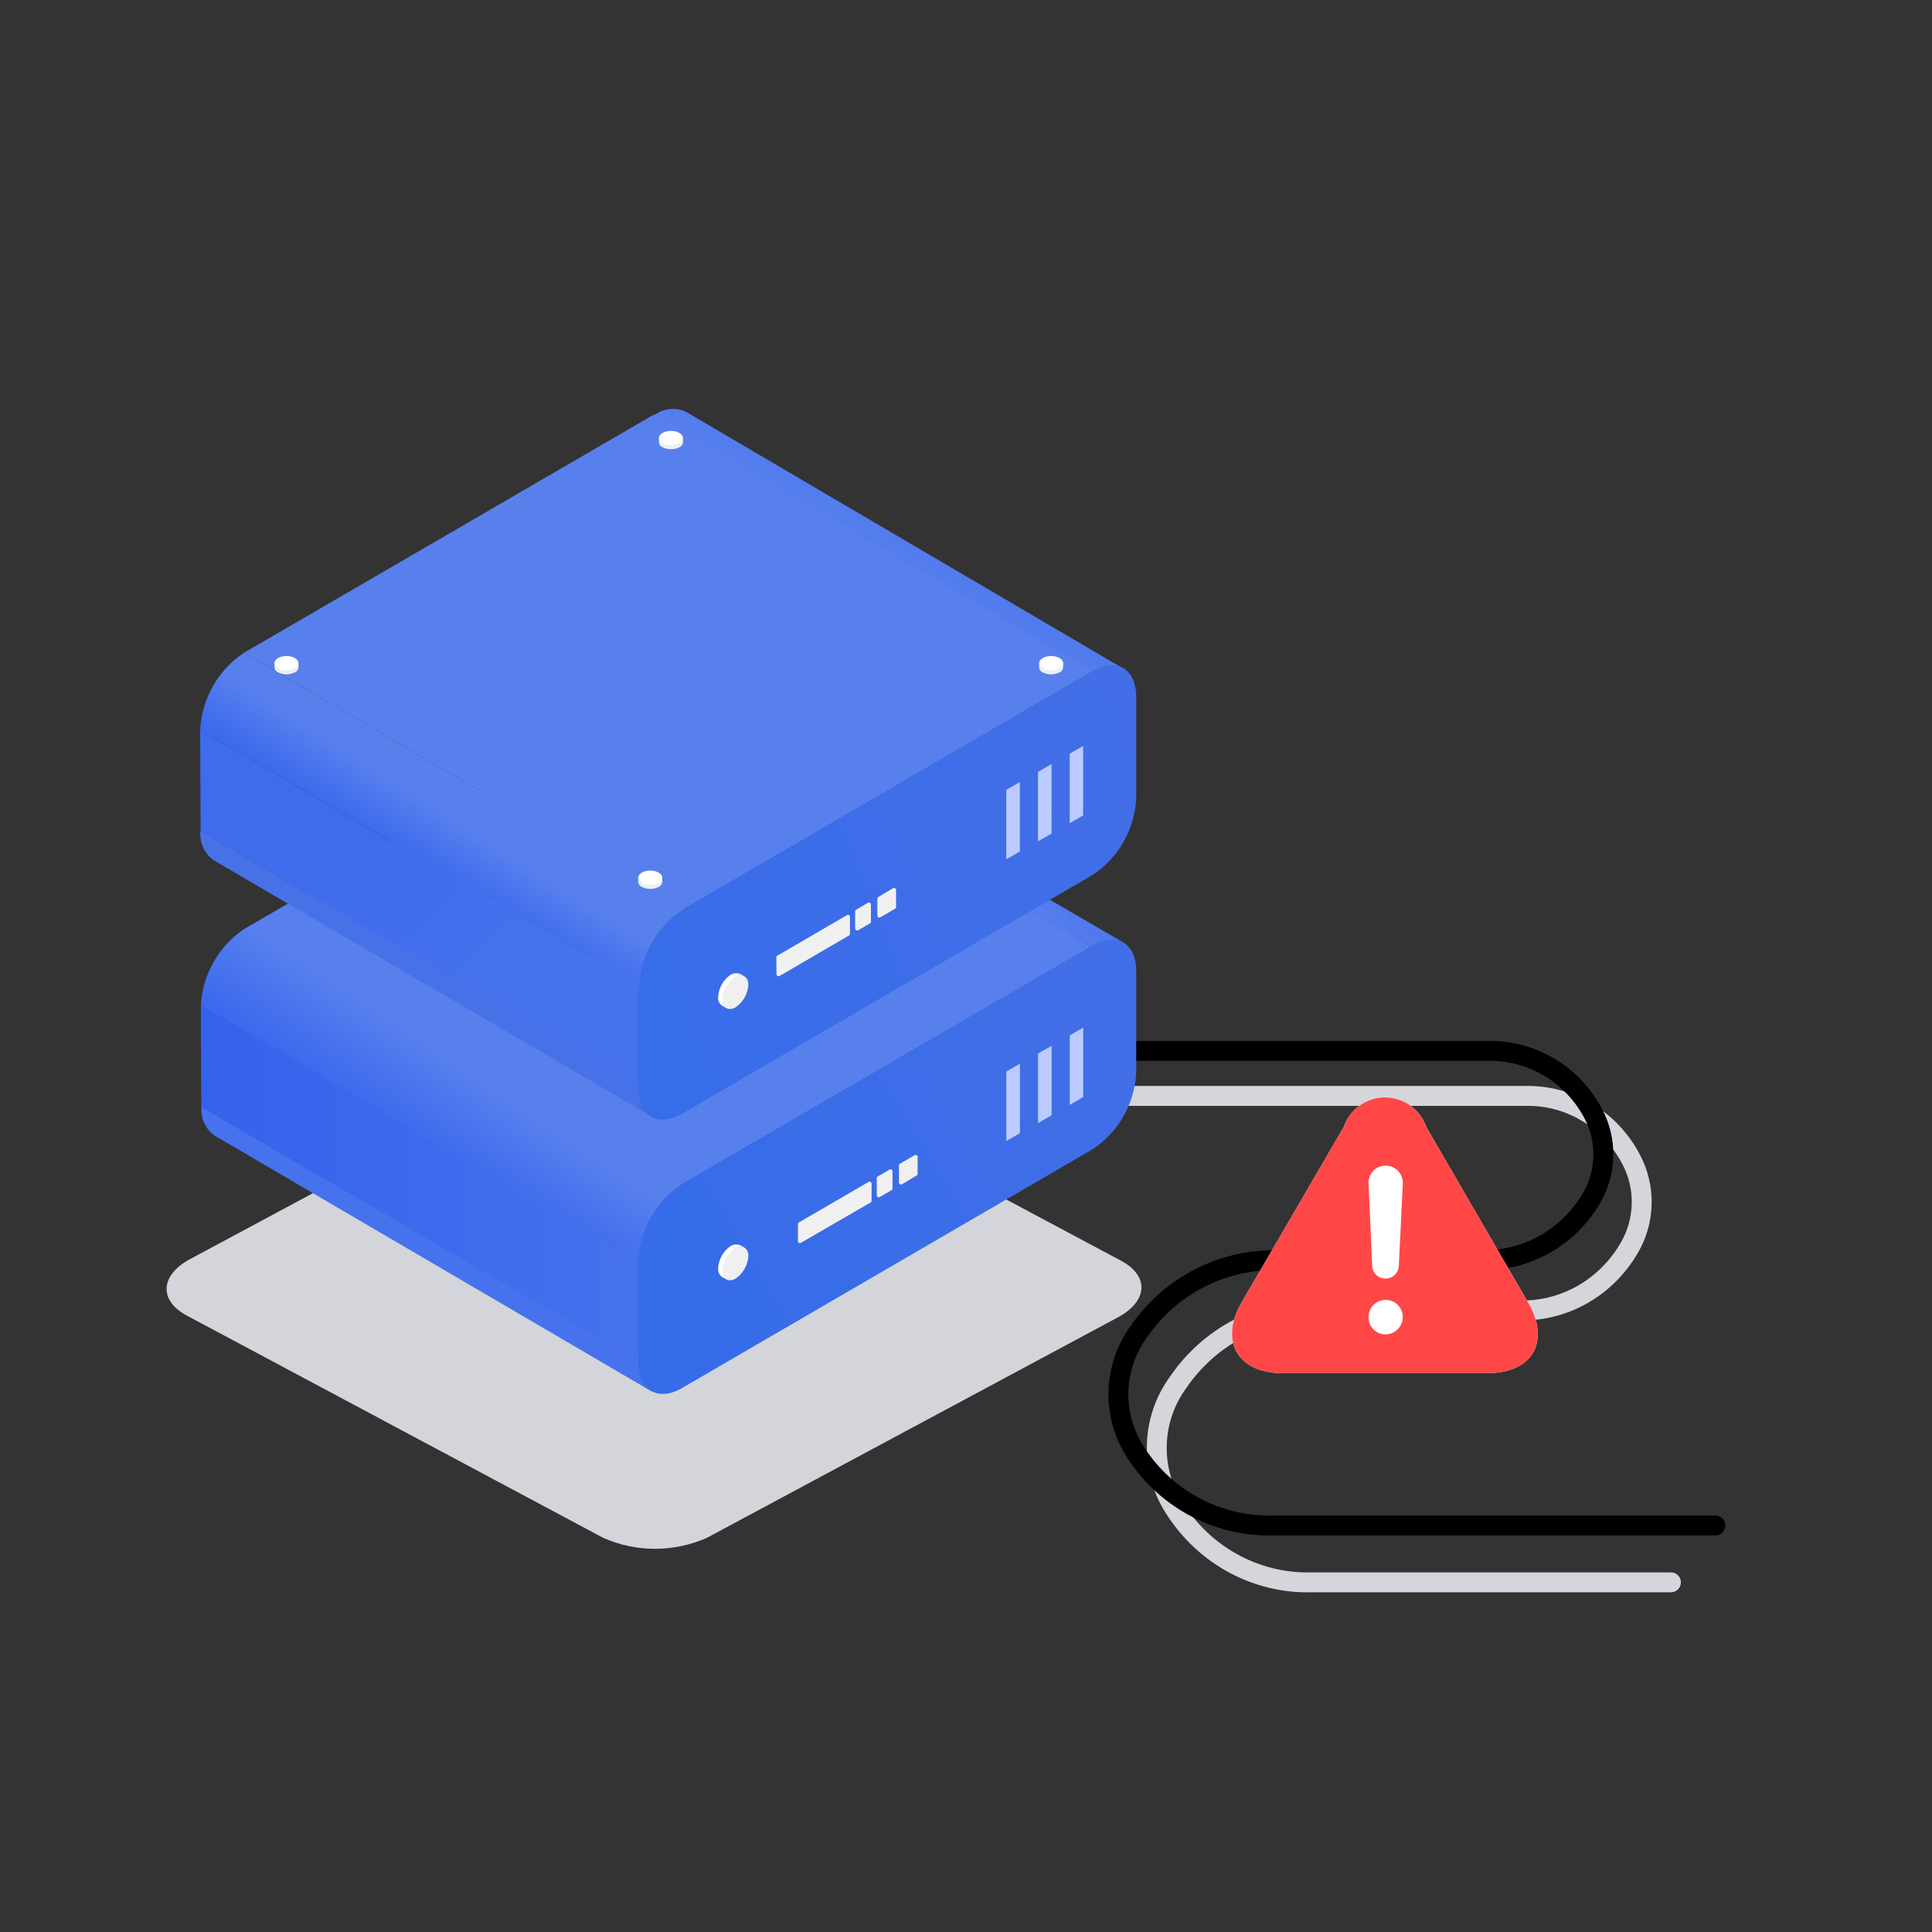 <svg width="97" height="97" viewBox="0 0 97 97" fill="none" xmlns="http://www.w3.org/2000/svg">
<rect x="0" y="0" width="97" height="97" fill="#333333" stroke="none"/>
<path fill-rule="evenodd" clip-rule="evenodd" d="M76.61 54.523C77.79 54.502 78.952 54.818 79.966 55.435C80.982 56.053 81.81 56.948 82.359 58.019C82.75 58.772 82.945 59.615 82.924 60.467C82.904 61.319 82.67 62.151 82.244 62.884C81.635 63.944 80.763 64.82 79.715 65.42C78.668 66.019 77.484 66.321 76.286 66.293H66.035C64.764 66.269 63.505 66.569 62.372 67.168C61.238 67.766 60.263 68.645 59.534 69.727L59.525 69.74C58.961 70.523 58.633 71.463 58.584 72.441C58.535 73.418 58.767 74.387 59.25 75.227C59.934 76.393 60.904 77.35 62.06 78.002C63.216 78.655 64.518 78.979 65.833 78.944L65.847 78.944L83.893 78.944C84.17 78.944 84.393 79.168 84.393 79.444C84.393 79.72 84.17 79.944 83.893 79.944H65.853C64.358 79.983 62.88 79.613 61.569 78.873C60.256 78.133 59.158 77.048 58.386 75.731L58.384 75.727C57.804 74.719 57.527 73.559 57.586 72.391C57.644 71.225 58.034 70.103 58.709 69.162C59.528 67.948 60.625 66.959 61.905 66.283C63.186 65.607 64.609 65.267 66.049 65.293H76.303C77.32 65.318 78.326 65.062 79.218 64.552C80.109 64.041 80.855 63.294 81.377 62.385L81.379 62.382C81.72 61.796 81.908 61.128 81.925 60.443C81.941 59.758 81.784 59.081 81.471 58.479L81.47 58.476C81.003 57.566 80.302 56.81 79.447 56.289C78.591 55.769 77.614 55.504 76.624 55.523L76.614 55.524L55.714 55.523C55.438 55.523 55.214 55.3 55.214 55.023C55.214 54.747 55.438 54.523 55.714 54.523H76.61Z" fill="#D4D6DC"/>
<path d="M56.215 63.261C57.673 63.995 57.673 65.253 56.215 66.092L35.491 77.21C34.671 77.574 33.784 77.761 32.888 77.761C31.991 77.761 31.105 77.574 30.284 77.21L9.457 66.092C7.999 65.358 7.999 64.1 9.457 63.261L30.18 52.143C31.001 51.779 31.887 51.592 32.784 51.592C33.68 51.592 34.566 51.779 35.387 52.143L56.215 63.261Z" fill="#D3D5DA"/>
<path d="M34.319 34.484L56.373 47.302C56.12 47.186 55.813 47.212 55.536 47.24C55.26 47.268 54.996 47.368 54.771 47.532L32.746 34.694C32.966 34.522 33.228 34.412 33.504 34.375C33.78 34.338 34.062 34.376 34.319 34.484Z" fill="url(#paint0_linear_3119_1478)"/>
<path d="M32.787 69.9L10.762 57.01C10.538 56.846 10.361 56.627 10.247 56.373C10.134 56.119 10.089 55.84 10.116 55.562L32.141 68.453C32.114 68.73 32.159 69.009 32.273 69.263C32.386 69.517 32.563 69.737 32.787 69.9Z" fill="#4672ED"/>
<path d="M32.128 68.462L10.103 55.572L10.082 50.485L32.107 63.376L32.128 68.462Z" fill="url(#paint1_linear_3119_1478)"/>
<path d="M34.292 59.546L12.257 46.645L32.835 34.688L54.86 47.579L34.292 59.546Z" fill="#5880ED"/>
<path d="M32.118 63.424L10.082 50.492C10.123 49.718 10.344 48.964 10.727 48.292C11.111 47.619 11.646 47.047 12.29 46.622L34.212 59.476C33.561 59.904 33.134 60.518 32.75 61.199C32.366 61.879 32.149 62.642 32.118 63.424Z" fill="url(#paint2_linear_3119_1478)"/>
<path d="M34.407 20.656L56.433 33.588C56.18 33.472 55.902 33.426 55.625 33.454C55.349 33.481 55.085 33.582 54.86 33.746L32.835 20.855C33.056 20.685 33.318 20.577 33.594 20.542C33.871 20.507 34.151 20.546 34.407 20.656Z" fill="url(#paint3_linear_3119_1478)"/>
<path d="M32.741 56.064L10.716 43.174C10.492 43.011 10.315 42.791 10.201 42.537C10.088 42.283 10.043 42.004 10.07 41.727L32.096 54.617C32.068 54.894 32.114 55.173 32.227 55.427C32.34 55.681 32.517 55.901 32.741 56.064Z" fill="#4672ED"/>
<path d="M32.741 56.064L10.716 43.174C10.492 43.011 10.315 42.791 10.201 42.537C10.088 42.283 10.043 42.004 10.07 41.727L32.096 54.617C32.068 54.894 32.114 55.173 32.227 55.427C32.34 55.681 32.517 55.901 32.741 56.064Z" fill="#4771E7"/>
<path d="M32.096 54.627L10.071 41.727L10.05 36.64L32.075 49.53L32.096 54.627Z" fill="url(#paint4_linear_3119_1478)"/>
<path d="M34.292 45.67L12.257 32.769L32.835 20.812L54.86 33.703L34.292 45.67Z" fill="#5880ED"/>
<path d="M54.828 33.703C56.057 32.99 57.047 33.567 57.047 34.993V40.08C57.008 40.853 56.787 41.606 56.404 42.277C56.02 42.948 55.484 43.518 54.839 43.94L34.261 55.907C33.043 56.62 32.043 56.044 32.043 54.617V49.53C32.079 48.756 32.299 48.002 32.683 47.331C33.067 46.66 33.604 46.09 34.251 45.67L54.828 33.703Z" fill="url(#paint5_linear_3119_1478)"/>
<path d="M32.086 49.53L10.05 36.64C10.09 35.865 10.311 35.112 10.695 34.439C11.079 33.767 11.614 33.195 12.258 32.77L34.293 45.67C33.647 46.09 33.109 46.659 32.725 47.331C32.341 48.002 32.122 48.756 32.086 49.53Z" fill="url(#paint6_linear_3119_1478)"/>
<path d="M37.193 48.914L37.432 49.051C37.363 49.008 37.284 48.985 37.203 48.985C37.122 48.985 37.009 49.008 36.94 49.051L36.68 48.941C36.749 48.898 36.859 48.863 36.94 48.863C37.021 48.863 37.124 48.872 37.193 48.914Z" fill="white"/>
<path d="M36.48 50.619L36.241 50.483C36.177 50.435 36.126 50.371 36.093 50.297C36.06 50.224 36.047 50.143 36.053 50.063C36.066 49.834 36.132 49.611 36.246 49.413C36.36 49.214 36.519 49.045 36.709 48.92L36.949 49.056C36.758 49.181 36.599 49.35 36.485 49.549C36.371 49.747 36.305 49.97 36.293 50.2C36.285 50.28 36.298 50.361 36.331 50.434C36.364 50.508 36.416 50.572 36.48 50.619Z" fill="white"/>
<path d="M36.928 49.058C37.282 48.848 37.573 49.058 37.573 49.435C37.561 49.663 37.496 49.885 37.384 50.084C37.272 50.282 37.116 50.452 36.928 50.579C36.563 50.788 36.272 50.578 36.272 50.201C36.284 49.972 36.35 49.749 36.464 49.55C36.578 49.352 36.736 49.183 36.928 49.058Z" fill="#F0F0F0"/>
<path d="M43.577 45.328C43.643 45.289 43.727 45.337 43.727 45.414V46.274C43.727 46.309 43.708 46.342 43.677 46.36L43.086 46.705C43.019 46.744 42.935 46.696 42.935 46.618V45.759C42.935 45.724 42.954 45.691 42.985 45.673L43.577 45.328Z" fill="#F0F0F0"/>
<path d="M44.837 44.595C44.904 44.556 44.988 44.604 44.988 44.681V45.539C44.988 45.575 44.969 45.608 44.938 45.626L44.201 46.055C44.134 46.093 44.051 46.045 44.051 45.968V45.119C44.051 45.083 44.069 45.051 44.1 45.033L44.837 44.595Z" fill="#F0F0F0"/>
<path d="M51.205 39.264V42.751L50.522 43.145V39.657L51.205 39.264Z" fill="#BCCBFF"/>
<path d="M52.797 38.362V41.85L52.113 42.243V38.756L52.797 38.362Z" fill="#BCCBFF"/>
<path d="M54.382 37.449V40.937L53.706 41.33V37.843L54.382 37.449Z" fill="#BCCBFF"/>
<path fill-rule="evenodd" clip-rule="evenodd" d="M74.684 52.26C75.862 52.239 77.022 52.546 78.036 53.148C79.051 53.751 79.88 54.625 80.431 55.672C80.824 56.41 81.019 57.236 80.999 58.072C80.978 58.907 80.743 59.724 80.315 60.441C79.705 61.477 78.832 62.332 77.784 62.917C76.738 63.502 75.557 63.796 74.36 63.769H64.109C62.836 63.746 61.576 64.039 60.441 64.623C59.307 65.207 58.333 66.064 57.605 67.119L57.596 67.132C57.034 67.894 56.707 68.808 56.659 69.757C56.61 70.705 56.841 71.647 57.321 72.463C58.005 73.6 58.974 74.533 60.13 75.169C61.287 75.806 62.59 76.124 63.908 76.09L63.921 76.089L86.124 76.089C86.4 76.089 86.624 76.313 86.624 76.589C86.624 76.866 86.4 77.089 86.124 77.089H63.927C62.434 77.127 60.958 76.767 59.648 76.046C58.336 75.323 57.237 74.264 56.463 72.977L56.461 72.973C55.88 71.987 55.601 70.85 55.66 69.706C55.719 68.564 56.11 67.464 56.786 66.545C57.606 65.358 58.705 64.393 59.984 63.734C61.264 63.075 62.685 62.743 64.123 62.769H74.377C75.397 62.793 76.404 62.543 77.297 62.044C78.189 61.546 78.934 60.817 79.454 59.932L79.456 59.929C79.796 59.36 79.983 58.712 79.999 58.048C80.015 57.383 79.86 56.727 79.548 56.141L79.547 56.139C79.081 55.254 78.382 54.516 77.526 54.008C76.67 53.5 75.691 53.241 74.698 53.26L74.689 53.26L57.086 53.26C56.81 53.26 56.586 53.036 56.586 52.76C56.586 52.484 56.81 52.26 57.086 52.26H74.684Z" fill="black"/>
<path d="M54.828 47.475C56.057 46.761 57.047 47.338 57.047 48.765V53.852C57.008 54.625 56.787 55.378 56.404 56.049C56.02 56.72 55.484 57.29 54.839 57.711L34.261 69.679C33.043 70.392 32.043 69.815 32.043 68.388V63.302C32.081 62.527 32.301 61.772 32.685 61.099C33.069 60.426 33.605 59.855 34.251 59.431L54.828 47.475Z" fill="url(#paint7_linear_3119_1478)"/>
<path d="M37.193 62.533L37.432 62.67C37.363 62.627 37.284 62.605 37.203 62.605C37.122 62.605 37.009 62.627 36.94 62.67L36.68 62.56C36.749 62.518 36.859 62.482 36.94 62.482C37.021 62.482 37.124 62.491 37.193 62.533Z" fill="white"/>
<path d="M36.48 64.239L36.241 64.103C36.177 64.055 36.126 63.991 36.093 63.918C36.06 63.844 36.047 63.764 36.053 63.683C36.066 63.454 36.132 63.231 36.246 63.033C36.36 62.834 36.519 62.665 36.709 62.54L36.949 62.676C36.758 62.801 36.599 62.97 36.485 63.169C36.371 63.368 36.305 63.59 36.293 63.82C36.285 63.9 36.298 63.981 36.331 64.055C36.364 64.128 36.416 64.192 36.48 64.239Z" fill="white"/>
<path d="M36.928 62.677C37.282 62.467 37.573 62.677 37.573 63.054C37.561 63.282 37.496 63.505 37.384 63.703C37.272 63.901 37.116 64.071 36.928 64.198C36.563 64.407 36.272 64.198 36.272 63.82C36.284 63.591 36.35 63.368 36.464 63.169C36.578 62.971 36.736 62.802 36.928 62.677Z" fill="#F0F0F0"/>
<path d="M51.208 53.405V56.893L50.524 57.286V53.799L51.208 53.405Z" fill="#BCCBFF"/>
<path d="M52.8 52.504V55.991L52.116 56.385V52.897L52.8 52.504Z" fill="#BCCBFF"/>
<path d="M54.385 51.592V55.079L53.709 55.473V51.985L54.385 51.592Z" fill="#BCCBFF"/>
<path d="M44.66 58.722C44.727 58.684 44.811 58.732 44.811 58.809V59.668C44.811 59.704 44.792 59.737 44.761 59.755L44.17 60.099C44.103 60.138 44.02 60.09 44.02 60.013V59.154C44.02 59.118 44.038 59.085 44.069 59.067L44.66 58.722Z" fill="#F0F0F0"/>
<path d="M43.609 59.34C43.675 59.302 43.759 59.35 43.759 59.427V60.286C43.759 60.322 43.74 60.355 43.709 60.373L40.213 62.397C40.146 62.435 40.062 62.387 40.062 62.31V61.461C40.062 61.425 40.081 61.392 40.112 61.374L43.609 59.34Z" fill="#F0F0F0"/>
<path d="M45.921 57.998C45.987 57.959 46.071 58.007 46.071 58.084V58.934C46.071 58.969 46.052 59.002 46.022 59.02L45.285 59.457C45.218 59.496 45.134 59.448 45.134 59.371V58.513C45.134 58.477 45.153 58.444 45.184 58.427L45.921 57.998Z" fill="#F0F0F0"/>
<path d="M67.466 56.58C67.617 56.147 67.896 55.772 68.267 55.507C68.638 55.242 69.082 55.1 69.537 55.1C69.992 55.1 70.435 55.242 70.806 55.507C71.177 55.772 71.457 56.147 71.607 56.58L76.713 65.381C77.858 67.343 76.958 68.941 74.683 68.941H64.374C62.115 68.941 61.215 67.293 62.344 65.381L67.466 56.58Z" fill="white"/>
<path d="M70.429 59.48V59.382C70.429 59.268 70.406 59.155 70.362 59.05C70.319 58.945 70.254 58.849 70.174 58.77C70.093 58.69 69.997 58.627 69.892 58.585C69.787 58.543 69.674 58.522 69.561 58.525C69.335 58.525 69.119 58.615 68.96 58.776C68.8 58.936 68.71 59.154 68.71 59.382L68.89 63.519C68.89 63.698 68.961 63.87 69.087 63.996C69.213 64.123 69.383 64.194 69.561 64.194C69.739 64.194 69.91 64.123 70.036 63.996C70.162 63.87 70.232 63.698 70.232 63.519L70.429 59.48ZM67.466 56.58C67.617 56.147 67.896 55.772 68.267 55.507C68.638 55.242 69.082 55.1 69.537 55.1C69.992 55.1 70.435 55.242 70.806 55.507C71.177 55.772 71.457 56.147 71.607 56.58L76.713 65.381C77.858 67.343 76.958 68.941 74.683 68.941H64.374C62.115 68.941 61.215 67.293 62.344 65.381L67.466 56.58ZM69.561 66.996C69.791 66.996 70.012 66.904 70.174 66.74C70.337 66.577 70.429 66.355 70.429 66.123C70.429 66.009 70.406 65.896 70.362 65.791C70.319 65.686 70.254 65.591 70.174 65.511C70.093 65.431 69.997 65.368 69.892 65.326C69.787 65.284 69.674 65.263 69.561 65.266C69.335 65.266 69.119 65.356 68.96 65.517C68.8 65.677 68.71 65.895 68.71 66.123C68.708 66.237 68.728 66.35 68.77 66.456C68.812 66.562 68.874 66.658 68.954 66.74C69.033 66.821 69.127 66.885 69.232 66.93C69.336 66.974 69.448 66.996 69.561 66.996Z" fill="#FF4747"/>
<path d="M33.251 44.076V44.276C33.247 44.33 33.229 44.382 33.198 44.427C33.166 44.471 33.123 44.506 33.074 44.527C32.941 44.595 32.795 44.63 32.647 44.63C32.499 44.63 32.352 44.595 32.22 44.527C32.17 44.506 32.127 44.471 32.096 44.427C32.065 44.382 32.046 44.33 32.043 44.276V44.045C32.047 44.099 32.066 44.151 32.097 44.195C32.129 44.239 32.171 44.274 32.22 44.297C32.352 44.364 32.499 44.399 32.647 44.399C32.795 44.399 32.941 44.364 33.074 44.297C33.119 44.278 33.159 44.248 33.19 44.209C33.221 44.171 33.242 44.125 33.251 44.076Z" fill="#EFEFEF"/>
<path d="M33.252 44.068C33.252 43.871 32.982 43.71 32.649 43.709C32.315 43.709 32.044 43.867 32.044 44.064C32.043 44.261 32.313 44.422 32.647 44.423C32.98 44.423 33.251 44.265 33.252 44.068Z" fill="white"/>
<path d="M53.38 33.305V33.504C53.376 33.559 53.358 33.611 53.327 33.655C53.295 33.7 53.252 33.735 53.203 33.756C53.07 33.823 52.924 33.858 52.776 33.858C52.627 33.858 52.481 33.823 52.349 33.756C52.299 33.735 52.256 33.7 52.225 33.655C52.194 33.611 52.175 33.559 52.172 33.504V33.273C52.176 33.328 52.195 33.379 52.226 33.424C52.258 33.468 52.3 33.503 52.349 33.525C52.481 33.593 52.627 33.627 52.776 33.627C52.924 33.627 53.07 33.593 53.203 33.525C53.248 33.507 53.288 33.477 53.319 33.438C53.35 33.399 53.371 33.354 53.38 33.305Z" fill="#EFEFEF"/>
<path d="M53.381 33.296C53.381 33.099 53.111 32.939 52.778 32.938C52.444 32.937 52.173 33.096 52.173 33.293C52.172 33.49 52.442 33.65 52.776 33.651C53.109 33.652 53.38 33.493 53.381 33.296Z" fill="white"/>
<path d="M14.987 33.305V33.504C14.984 33.559 14.965 33.611 14.934 33.655C14.903 33.7 14.86 33.735 14.81 33.756C14.678 33.823 14.531 33.858 14.383 33.858C14.235 33.858 14.089 33.823 13.956 33.756C13.906 33.735 13.864 33.7 13.832 33.655C13.801 33.611 13.783 33.559 13.779 33.504V33.273C13.784 33.328 13.803 33.379 13.834 33.424C13.865 33.468 13.907 33.503 13.956 33.525C14.089 33.593 14.235 33.627 14.383 33.627C14.531 33.627 14.678 33.593 14.81 33.525C14.856 33.507 14.896 33.477 14.927 33.438C14.958 33.399 14.978 33.354 14.987 33.305Z" fill="#EFEFEF"/>
<path d="M14.988 33.296C14.989 33.099 14.719 32.939 14.385 32.938C14.052 32.937 13.781 33.096 13.78 33.293C13.78 33.49 14.05 33.65 14.383 33.651C14.717 33.652 14.988 33.493 14.988 33.296Z" fill="white"/>
<path d="M34.292 22.003V22.202C34.288 22.257 34.27 22.309 34.239 22.354C34.208 22.398 34.165 22.433 34.115 22.454C33.982 22.521 33.836 22.556 33.688 22.556C33.54 22.556 33.393 22.521 33.261 22.454C33.211 22.433 33.168 22.398 33.137 22.354C33.106 22.309 33.087 22.257 33.084 22.202V21.972C33.089 22.026 33.107 22.078 33.138 22.122C33.17 22.166 33.212 22.201 33.261 22.223C33.393 22.291 33.54 22.326 33.688 22.326C33.836 22.326 33.982 22.291 34.115 22.223C34.16 22.205 34.2 22.175 34.231 22.136C34.262 22.098 34.283 22.052 34.292 22.003Z" fill="#EFEFEF"/>
<path d="M34.293 21.994C34.293 21.797 34.023 21.637 33.69 21.636C33.356 21.635 33.086 21.794 33.085 21.991C33.084 22.188 33.354 22.348 33.688 22.349C34.021 22.35 34.292 22.191 34.293 21.994Z" fill="white"/>
<path d="M42.525 45.946C42.591 45.907 42.675 45.955 42.675 46.032V46.881C42.675 46.917 42.656 46.95 42.625 46.968L39.138 49.002C39.071 49.041 38.988 48.993 38.987 48.917L38.979 48.067C38.979 48.031 38.998 47.997 39.029 47.979L42.525 45.946Z" fill="#F0F0F0"/>
<defs>
<linearGradient id="paint0_linear_3119_1478" x1="51.561" y1="46.729" x2="56.392" y2="43.671" gradientUnits="userSpaceOnUse">
<stop stop-color="#5880ED"/>
<stop offset="1" stop-color="#4672ED"/>
</linearGradient>
<linearGradient id="paint1_linear_3119_1478" x1="10.082" y1="59.474" x2="32.128" y2="59.474" gradientUnits="userSpaceOnUse">
<stop stop-color="#3462EC"/>
<stop offset="1" stop-color="#4672ED"/>
</linearGradient>
<linearGradient id="paint2_linear_3119_1478" x1="23.925" y1="53.9" x2="21.21" y2="57.921" gradientUnits="userSpaceOnUse">
<stop stop-color="#5880ED"/>
<stop offset="1" stop-color="#3B68ED"/>
</linearGradient>
<linearGradient id="paint3_linear_3119_1478" x1="44.634" y1="30.578" x2="49.978" y2="22.641" gradientUnits="userSpaceOnUse">
<stop stop-color="#5880ED"/>
<stop offset="1" stop-color="#4672ED"/>
</linearGradient>
<linearGradient id="paint4_linear_3119_1478" x1="16.709" y1="43.834" x2="23.668" y2="51.086" gradientUnits="userSpaceOnUse">
<stop stop-color="#3F6BED"/>
<stop offset="1" stop-color="#4672ED"/>
</linearGradient>
<linearGradient id="paint5_linear_3119_1478" x1="32.043" y1="47.535" x2="58.371" y2="37.12" gradientUnits="userSpaceOnUse">
<stop stop-color="#386DE9"/>
<stop offset="1" stop-color="#436EE7"/>
</linearGradient>
<linearGradient id="paint6_linear_3119_1478" x1="25.042" y1="39.307" x2="21.721" y2="44.505" gradientUnits="userSpaceOnUse">
<stop offset="0.433" stop-color="#5880ED"/>
<stop offset="0.899" stop-color="#3C6AED"/>
</linearGradient>
<linearGradient id="paint7_linear_3119_1478" x1="57.046" y1="53.834" x2="36.031" y2="66.373" gradientUnits="userSpaceOnUse">
<stop stop-color="#426EE7"/>
<stop offset="1" stop-color="#366CE9"/>
</linearGradient>
</defs>
</svg>
